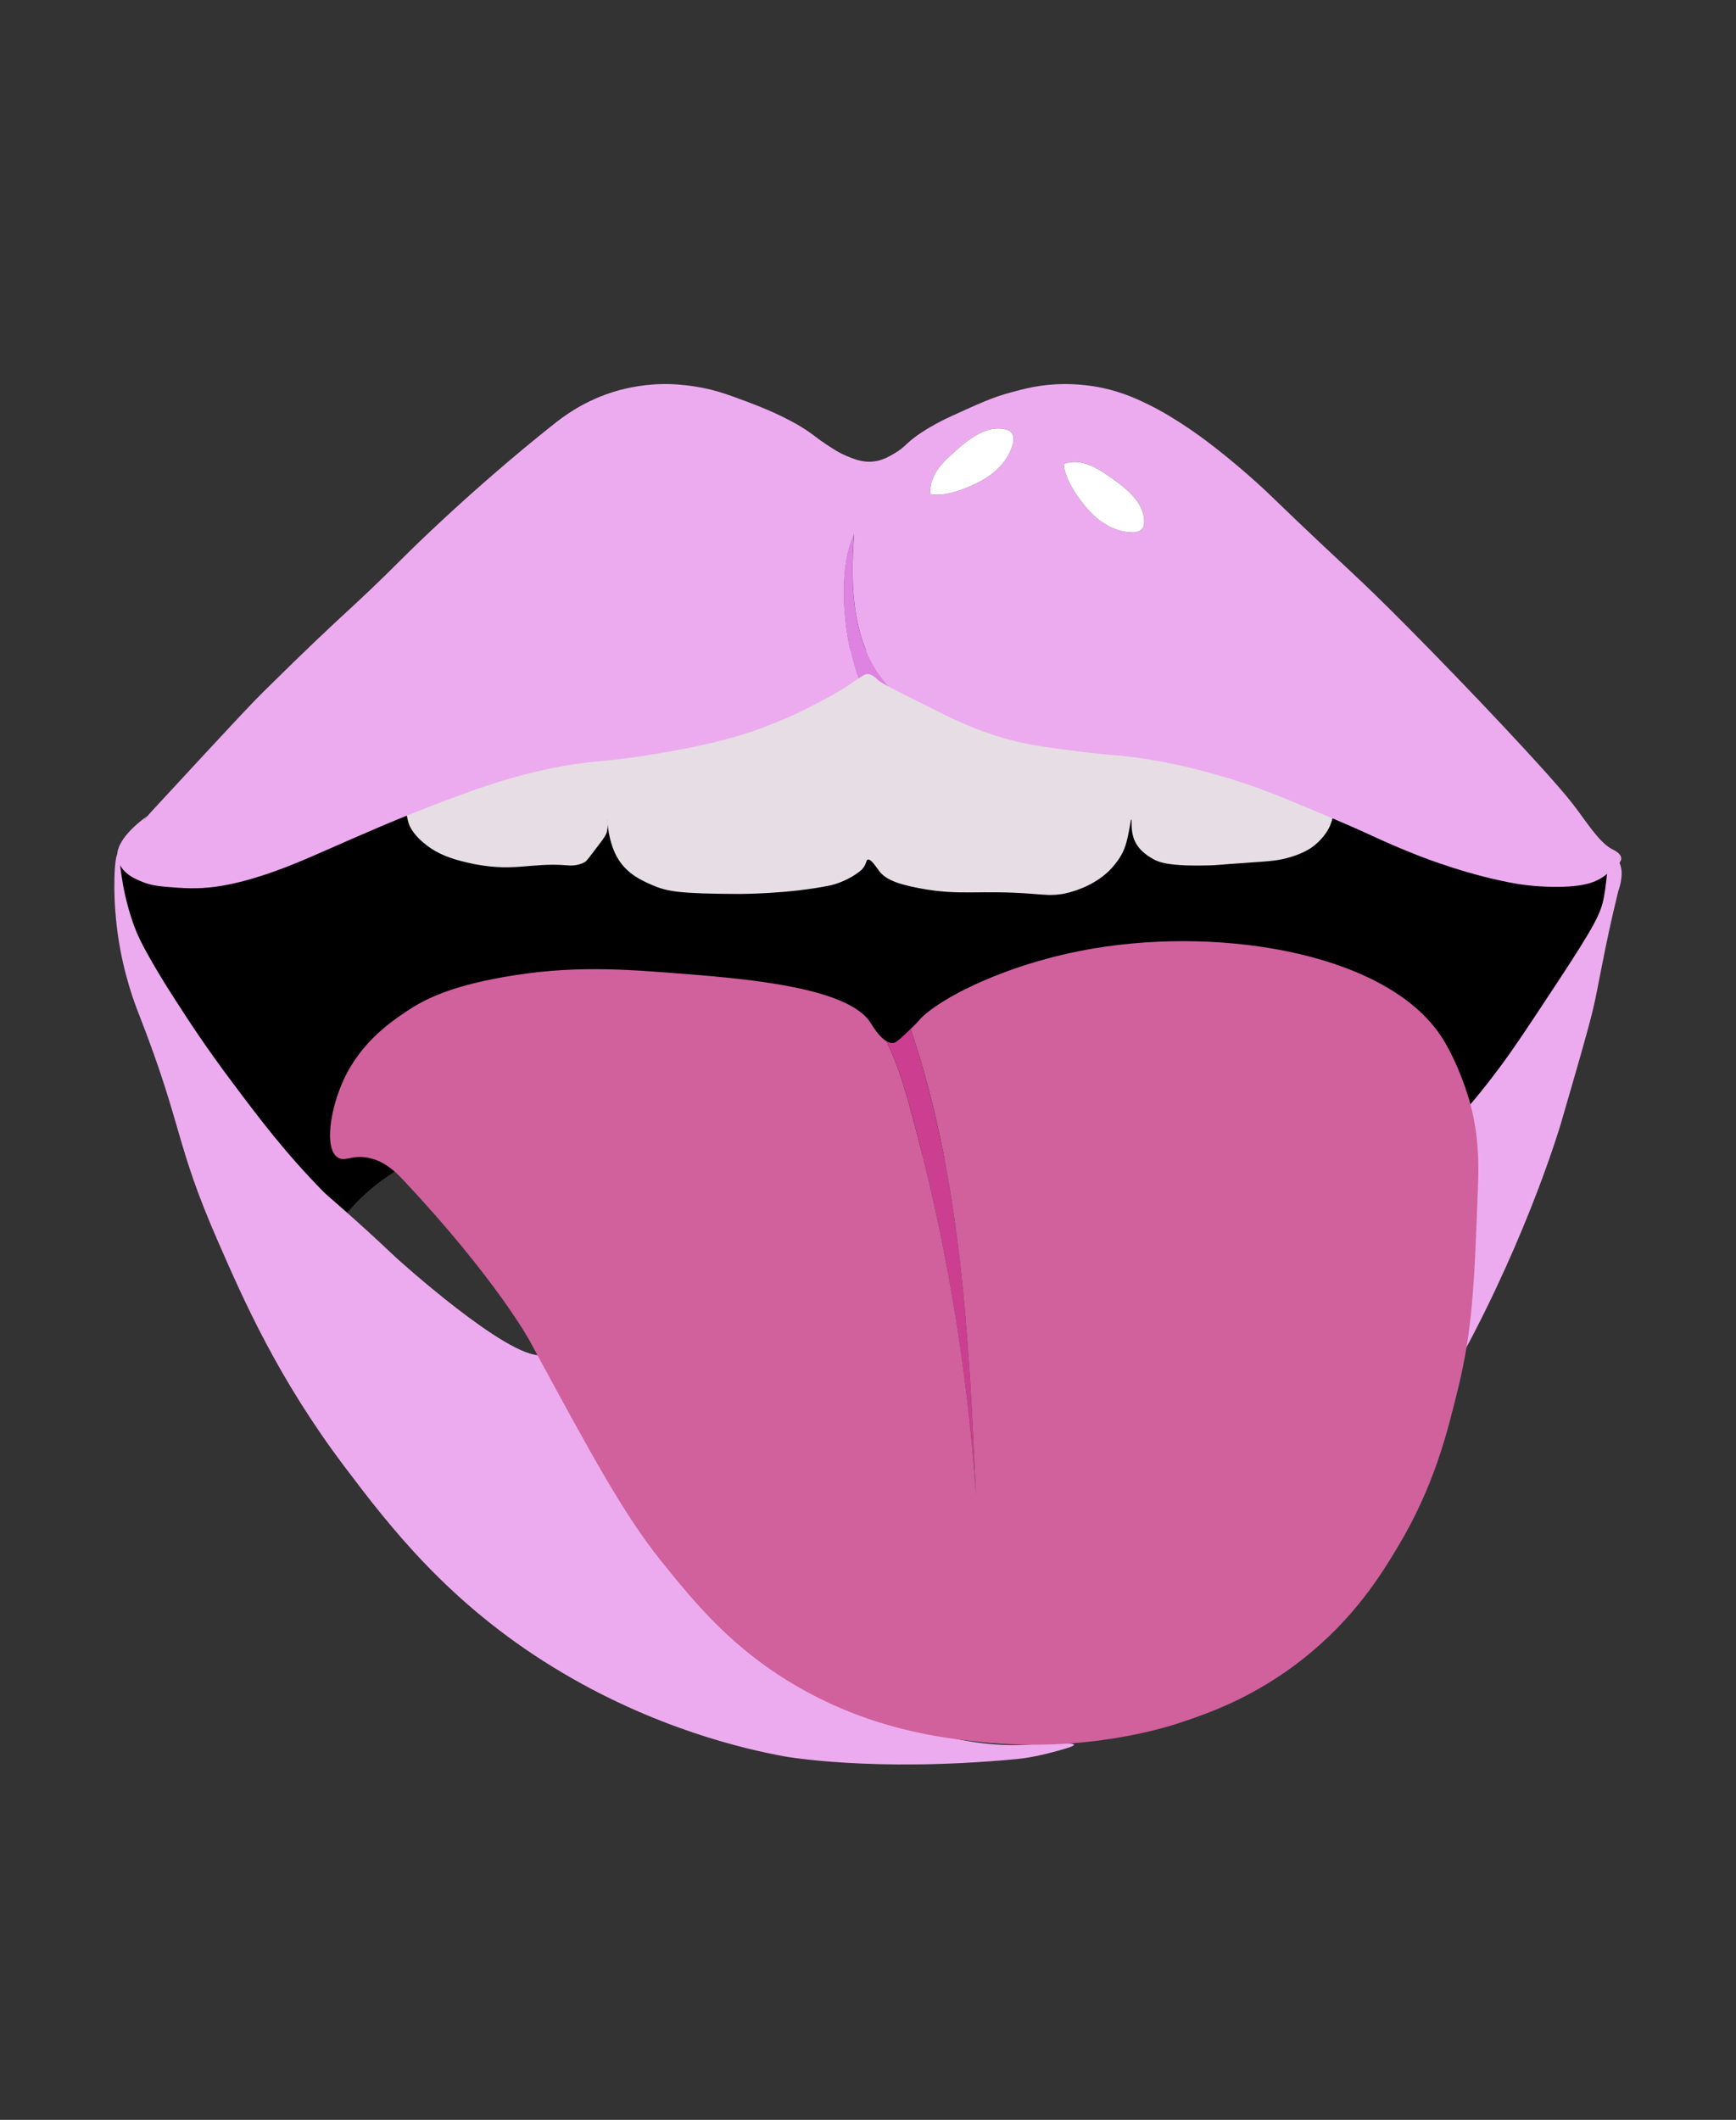 <?xml version="1.0" encoding="utf-8"?>
<!-- Generator: Adobe Illustrator 25.4.1, SVG Export Plug-In . SVG Version: 6.00 Build 0)  -->
<svg version="1.1" id="Layer_1" xmlns="http://www.w3.org/2000/svg" xmlns:xlink="http://www.w3.org/1999/xlink" x="0px" y="0px"
	 viewBox="0 0 606 740" style="enable-background:new 0 0 606 740;" xml:space="preserve">
<rect x="0" y="0" width="606" height="740" fill="#333333" stroke="none"/>
<style type="text/css">
	.st0{fill:#E6DEE4;}
	.st1{fill:#EDABEF;}
	.st2{fill:#FF0000;}
	.st3{fill:#CC3E8F;}
	.st4{fill:#D0619D;}
	.st5{fill:#DE83E2;}
	.st6{fill:#FFFFFF;}
</style>
<g>
	<path d="M40.5,304.39c-2.35,7.11,2.69,14.53,9.01,25.09c15.58,26.06,6.57,17.34,24.02,46c19.35,31.78,40.9,59.77,40.03,58.54
		c1.59-2.51,3.26-4.95,5-7.32c67.57-91.72,326.22,36.36,397.31-30.32c12.46-11.68,24.32-35.67,48.04-83.63
		c0.64-1.29,2.17-4.51,1-7.32c-1.84-4.42-9.21-4.95-12.01-5.23c-12.5-1.23-23.79-8.54-36.03-11.5
		c-45.96-11.1-125.73-56.04-218.17-60.63c-109.98-5.47-162.95,50.04-234.18,62.72C59.83,291.63,43.83,294.28,40.5,304.39z"/>
	<path class="st0" d="M141.91,280.06c-0.51,4.44,1,8,1,8c0.52,1.22,1.91,3.84,6,7c3.99,3.07,8.37,4.68,14,6
		c16.02,3.75,21.87-0.08,35,1c1.02,0.08,3.5,0.31,6-1c0.84-0.44,1.06-0.82,5-6c2.03-2.67,2.67-3.51,3-5c0.48-2.18-0.08-3.99,0-4
		c0.16-0.03,0.18,7.94,4,14c3.26,5.18,8.33,7.43,12,9c5.05,2.16,9.45,2.93,30,3c0,0,17.26,0.06,32-3c0,0,4.58-0.95,9-4
		c1.15-0.79,2.26-1.56,3-3c0.57-1.1,0.52-1.83,1-2c1.07-0.39,2.98,2.68,4,4c1.87,2.41,4.89,4.28,14,6c14.7,2.77,20.41,0.45,40,2
		c3.83,0.3,6.3,0.6,10,0c0.73-0.12,11.53-2.02,18-10c1.06-1.31,2.93-3.61,4-7c0.47-1.49,0.92-3.61,1-4c0.65-3.1,0.79-5.01,1-5
		c0.3,0.01-0.33,3.62,1,7c1.6,4.05,5.35,6.1,7,7c1.42,0.77,4.98,2.5,20,2c2.43-0.08,0.31-0.06,14-1c6.59-0.45,9.69-0.64,14-2
		c4.61-1.46,6.87-3.09,8-4c3.19-2.59,4.7-5.42,5-6c0,0,2.07-4.01,2-9c-0.12-8.37-63.7-53.47-165-53
		C200.76,227.52,142.82,272.16,141.91,280.06z"/>
	<path class="st1" d="M41.11,326.06c1.99,14.25,6.07,24.62,7.39,28c15.48,39.65,12.46,44.65,27.46,79
		c9.05,20.72,20.97,47.99,44.37,79c15.81,20.95,36.28,47.54,72.89,70c35.09,21.53,67.6,28.64,80.28,31c0,0,30.94,5.76,81.34,1
		c6.07-0.57,12.36-2.32,14.79-3c2.72-0.76,5.35-1.5,5.28-2c-0.16-1.13-14.07-0.16-16.9,0c-28.16,1.62-58.52-13.2-67.61-18
		c-27.73-14.66-43.26-34.26-54.93-49c-6.64-8.38-12.58-17.32-19.01-27c0,0-11.1-16.69-16.9-29c-1.97-4.18-2.95-6.26-3.17-7
		c-0.7-2.39-0.76-3.89-2.11-5c-1.85-1.51-4.62-1.07-5.28-1c-11.86,1.27-50.7-34-50.7-34c-15.48-14.66-23.81-21.42-25.35-23
		c-13.49-13.75-22.15-25.29-31.69-38c-9.61-12.8-15.45-21.82-20.07-29c-10.92-16.94-13.34-22.84-14.79-27
		c-4.78-13.73-4.37-24.05-5.28-24C40.08,298.11,39.03,311.18,41.11,326.06z"/>
	<path class="st2" d="M552.91,124.06"/>
	<path class="st1" d="M559.91,313.06c-1.05,5.64-2.81,9.48-17,31c-9.49,14.39-14.23,21.58-19,28c-15.07,20.28-16.67,18.45-21,26
		c-17.63,30.73-0.92,78.17,5,78c0.91-0.03,1.55-1.17,2-2c23.91-43.88,35-82,35-82c5.96-20.5,8.99-30.91,11-39c2.02-8.1,4-21.75,9-42
		c0.07-0.29,0.72-1.84,1-4c0.15-1.14,0.32-2.45,0-4c-0.45-2.2-1.91-5.09-3-5C561.13,298.21,561.18,306.22,559.91,313.06z"/>
	<g>
		<path class="st3" d="M340.7,521.99c-2.48-54.94-5.15-110.79-22.82-162.8c-0.57,0.54-1.21,1.14-1.97,1.87c-2.74,2.57-3.36,2.9-4,3
			c-0.82,0.13-1.65-0.13-2.45-0.59c3.69,7.53,6.13,15.67,8.37,23.78C329.94,431.24,337.62,476.46,340.7,521.99z"/>
		<path class="st4" d="M512.91,384.06c0,0-3.24-11.55-9-21c-18.18-29.84-75.91-39.73-122-32c-15.3,2.57-26.78,6.59-33,9
			c-16.95,6.56-25.56,13.14-28,16c-0.89,1.05-1.77,1.93-3.03,3.13c17.67,52.01,20.34,107.87,22.82,162.8
			c-3.08-45.53-10.76-90.75-22.88-134.75c-2.23-8.11-4.68-16.25-8.37-23.78c-2.66-1.55-4.99-5.52-5.55-6.41
			c-7.68-12.23-42.53-15.27-64-17c-22.57-1.82-40.5-3.14-64,1c-19.07,3.36-27.87,7.86-34,12c-4.9,3.32-15.79,10.43-22,24
			c-4.61,10.07-6.8,23.92-2,27c2.4,1.54,4.7-0.79,10,0c5.82,0.87,9.9,4.7,13,8c32.35,34.49,44,56,44,56
			c21.91,40.44,32.86,60.66,46,77c12.02,14.94,25.12,30.92,48,44c25.93,14.82,49.86,17.61,63,19c37.43,3.97,65.39-5.11,71-7
			c9.1-3.07,25.06-8.61,42-22c17.88-14.13,27.25-29.41,33-39c12.65-21.08,17.13-39.28,21-55c5.19-21.07,5.79-37.38,7-70
			C516.23,406.54,516.39,396.45,512.91,384.06z"/>
	</g>
	<g>
		<path class="st1" d="M52,284.48c0,0-0.2,0.12-0.54,0.35c-0.81,0.88-1.48,1.64-1.46,1.65C50.02,286.5,52.02,284.49,52,284.48z"/>
		<path class="st5" d="M298.12,186.42c-2.7,5.95-3.49,12.59-3.57,19.13c-0.12,10.62,1.61,21.26,5.04,31.31
			c0.25-0.16,0.53-0.33,0.84-0.52c1.37-0.84,1.7-0.95,2-1c1.84-0.3,3.57,1.56,4.01,2.01c0.43,0.44,1.74,1.23,3.98,2.43
			c-1.56-1.7-3-3.52-4.26-5.46C297.17,220.51,296.94,202.87,298.12,186.42z"/>
		<path class="st1" d="M562.91,296.51c-4.82-2.42-9.4-10.14-14.02-16.04c-8.57-10.94-37.23-41.12-57.1-61.17
			c-20.6-20.79-19.04-18.13-49.09-47.13c0,0-10.9-10.51-24.04-20.06c-4.37-3.17-8.57-5.74-9.02-6.02c-2.38-1.45-5.24-3.19-9.02-5.01
			c-3.06-1.48-7.3-3.5-13.02-5.01c-2.54-0.67-8.4-2.03-16.03-2.01c-8,0.03-13.88,1.6-19.03,3.01c-6.29,1.72-10.86,3.85-20.04,8.02
			c-1.59,0.72-3.6,1.67-6.01,3.01c-0.94,0.52-2.89,1.6-5.01,3.01c-5.28,3.5-5.16,4.73-9.02,7.02c-2.28,1.35-4.65,2.76-8.01,3.01
			c-3.56,0.27-6.37-0.9-9.02-2.01c-2.5-1.04-4.18-2.15-7.01-4.01c-3.43-2.26-3.94-2.99-7.01-5.01c-2.69-1.78-4.78-2.86-7.01-4.01
			c-1.27-0.66-5.81-2.97-14.02-6.02c-5.67-2.1-8.5-3.15-12.02-4.01c-8.66-2.11-15.54-2.03-17.03-2.01
			c-8.42,0.16-14.91,1.99-18.03,3.01c-10.22,3.34-17.04,8.65-20.04,11.03c-28.87,22.92-51.09,45.13-51.09,45.13
			c-22.11,22.1-18.9,17.34-50.09,48.13c-3.94,3.89-7.66,7.79-38,40.62c0,0-1.44,1.56-2.61,2.85c0.34-0.23,0.53-0.36,0.54-0.35
			c0.02,0.02-1.99,2.02-2,2.01c-0.02-0.02,0.66-0.77,1.46-1.65c-2.34,1.61-11.47,8.5-10.48,14.69c0.13,0.81,0.45,1.49,0.6,1.84
			c1.63,3.65,5.17,5.23,7.41,6.19c2.74,1.18,4.81,1.65,9.02,2.01c6.06,0.51,10.71,0.83,17.03,0c14.11-1.86,29.67-8.78,37.07-12.03
			c14.08-6.19,25.75-11.33,38.07-16.04c13.52-5.18,25.19-9.66,41.07-13.04c15.51-3.3,19.1-2.17,36.06-5.01
			c14.59-2.45,28.14-5,43.08-11.03c13.66-5.51,25.51-12.83,27.05-14.04c0.72-0.56,1.3-0.95,2.17-1.49
			c-3.44-10.05-5.16-20.69-5.04-31.31c0.07-6.53,0.87-13.18,3.57-19.13c-1.19,16.45-0.95,34.09,8.05,47.9
			c1.26,1.94,2.7,3.75,4.26,5.46c3.71,1.98,9.96,5.09,19.06,9.6c3.64,1.81,10.69,5.24,20.04,8.02c8.67,2.58,15.38,3.42,28.05,5.01
			c10.72,1.35,11.3,0.94,19.03,2.01c12.68,1.75,22.14,4.36,28.05,6.02c13.16,3.68,22.31,7.52,40.07,15.04
			c16.31,6.91,16.58,7.71,30.05,13.04c2.48,0.98,18.51,7.24,35.06,10.03c0.49,0.08,5.41,0.89,12.02,1
			c9.52,0.16,13.36-1.28,15.03-2.01c2.59-1.13,4.06-2.42,7.01-5.01c1.2-1.06,2.07-1.95,2-3.01
			C565.8,297.88,563.51,296.81,562.91,296.51z M353.49,155.25c-1.61,5.71-6.26,10.18-11.53,12.91c-4.63,2.4-12.02,5.37-17.1,4.35
			c-0.29-2.11,0.15-4.15,1.04-6.12c1.62-3.59,4.65-6.31,7.59-8.93c4.95-4.4,11.05-9.12,17.49-7.56c0.72,0.18,1.45,0.44,1.98,0.97
			C354.05,151.97,353.91,153.77,353.49,155.25z M398.92,184.29c-0.81,1.31-2.6,1.6-4.14,1.53c-5.93-0.25-11.35-3.75-15.22-8.25
			c-3.4-3.96-7.99-10.46-8.17-15.64c1.99-0.77,4.07-0.81,6.2-0.4c3.87,0.75,7.21,3.07,10.44,5.33c5.42,3.8,11.42,8.66,11.38,15.28
			C399.4,182.89,399.31,183.66,398.92,184.29z"/>
		<path class="st6" d="M388.03,166.87c-3.22-2.26-6.57-4.58-10.44-5.33c-2.12-0.41-4.21-0.37-6.2,0.4
			c0.18,5.18,4.76,11.68,8.17,15.64c3.87,4.5,9.29,7.99,15.22,8.25c1.54,0.07,3.32-0.22,4.14-1.53c0.39-0.63,0.49-1.4,0.49-2.15
			C399.44,175.52,393.45,170.67,388.03,166.87z"/>
		<path class="st6" d="M350.98,149.9c-6.43-1.56-12.54,3.16-17.49,7.56c-2.94,2.62-5.97,5.34-7.59,8.93
			c-0.89,1.97-1.33,4.01-1.04,6.12c5.08,1.02,12.46-1.95,17.1-4.35c5.27-2.73,9.92-7.2,11.53-12.91c0.42-1.49,0.55-3.29-0.54-4.38
			C352.43,150.34,351.7,150.07,350.98,149.9z"/>
	</g>
</g>
</svg>
